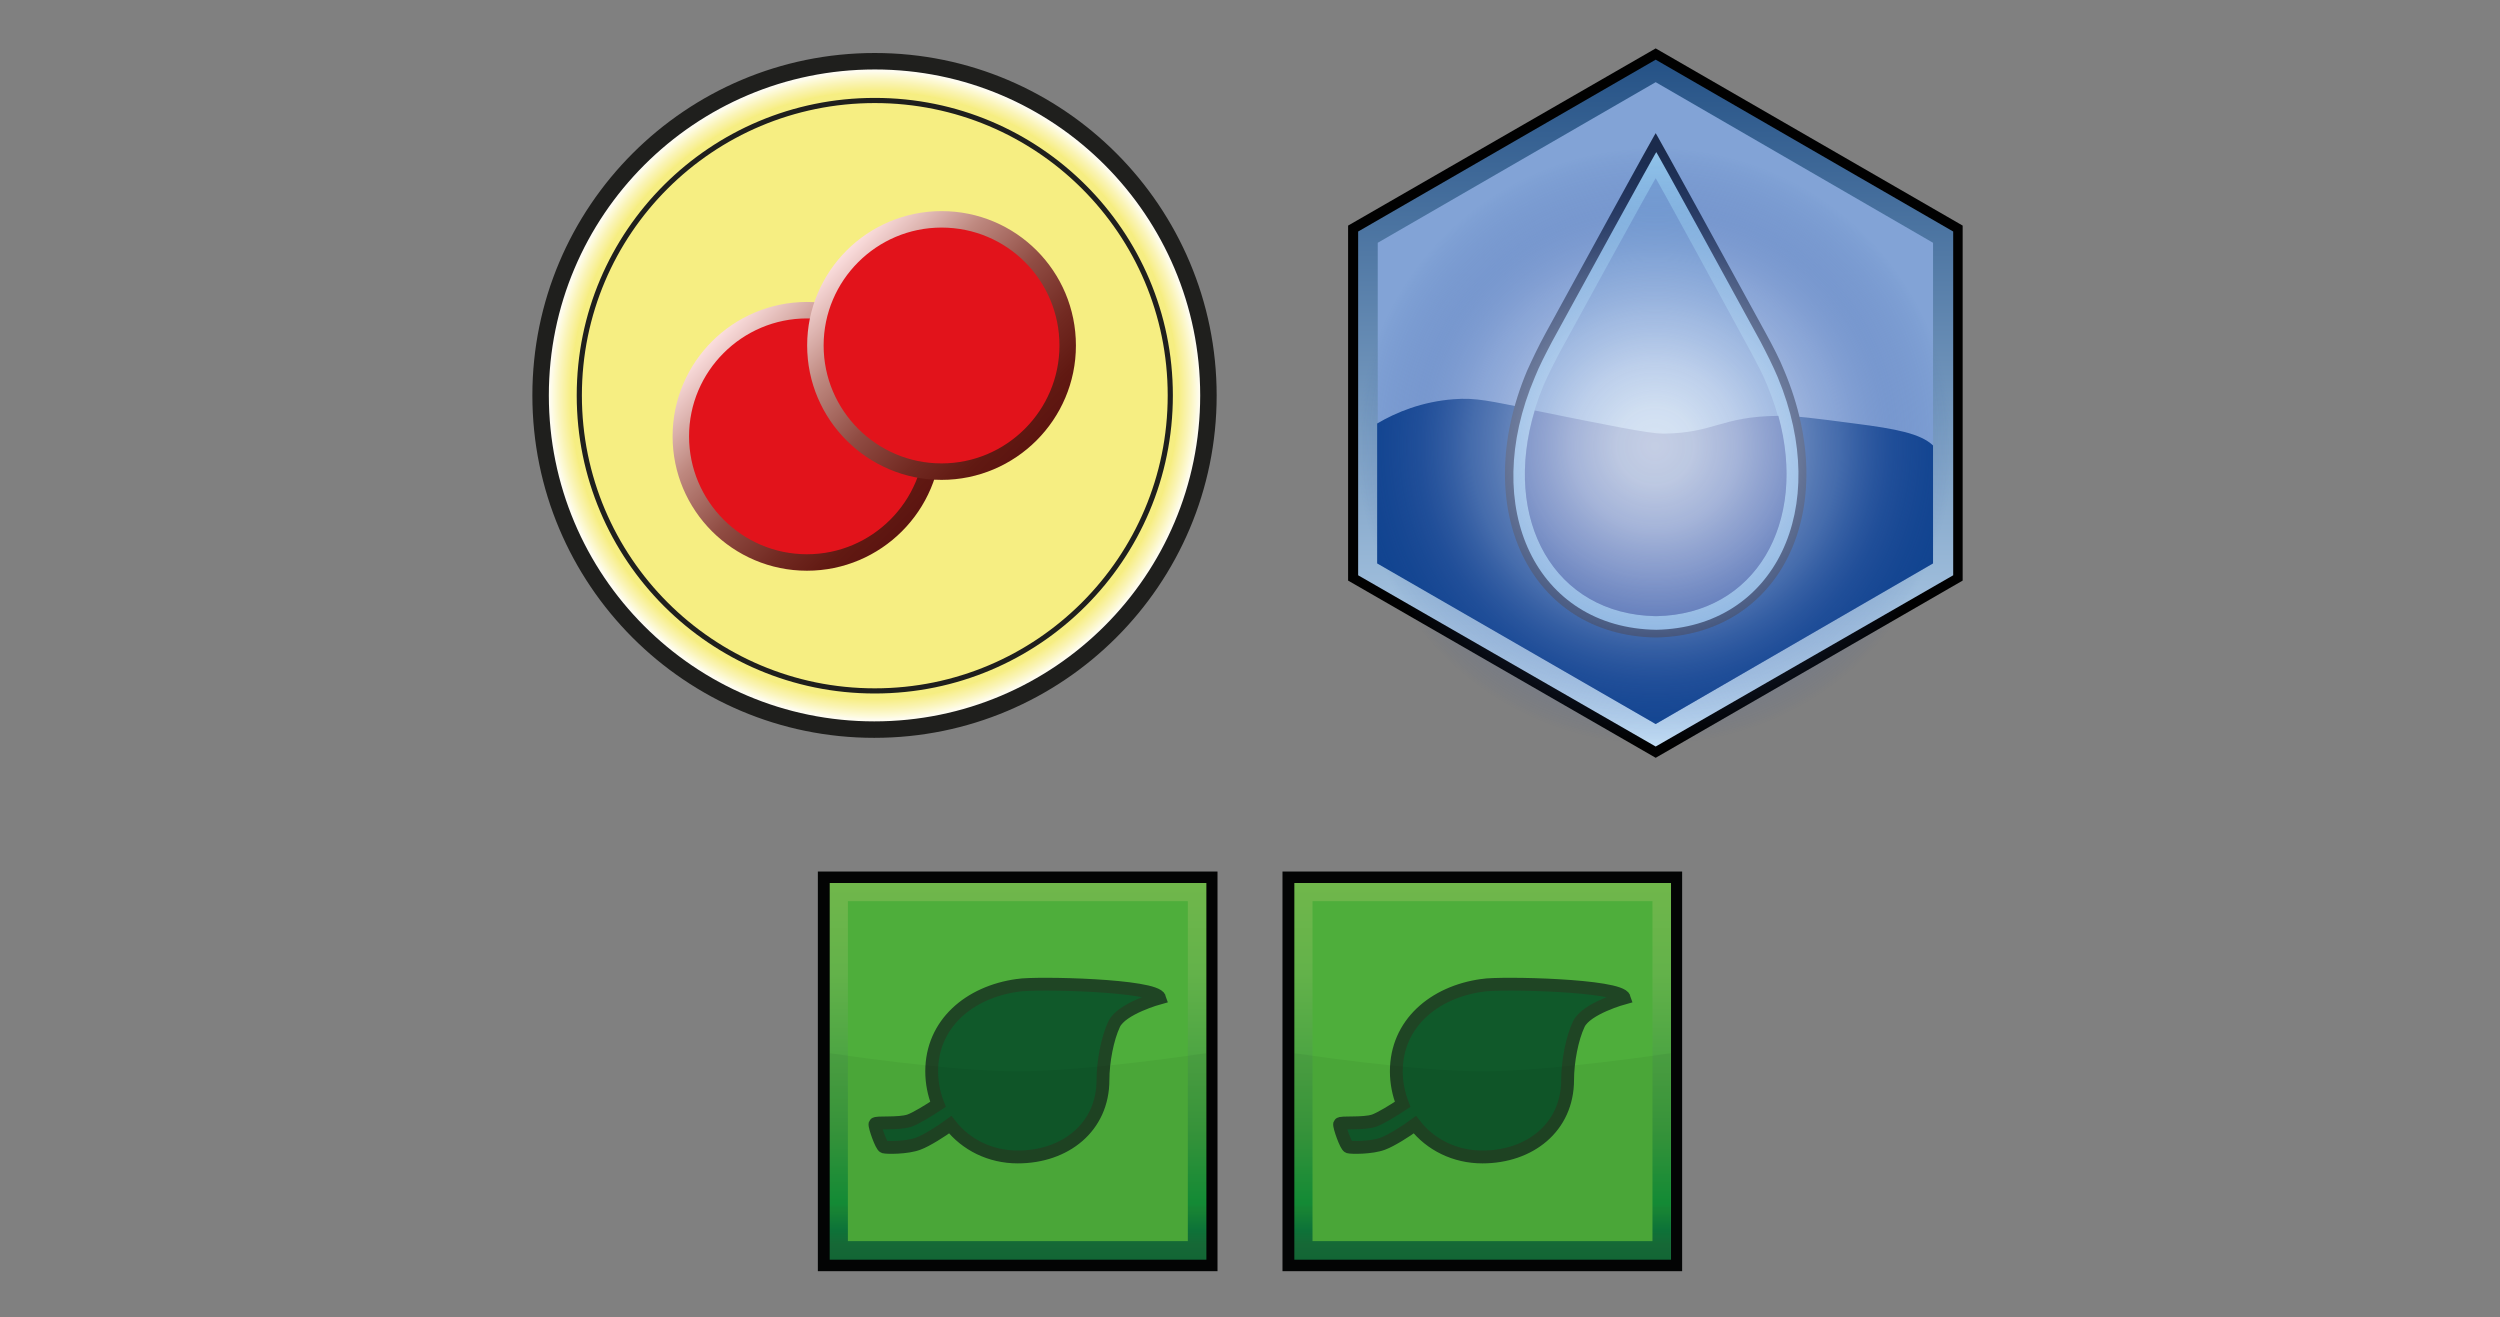 <?xml version="1.0" encoding="UTF-8"?><svg id="Layer" xmlns="http://www.w3.org/2000/svg" xmlns:xlink="http://www.w3.org/1999/xlink" viewBox="0 0 721 379.91"><rect x="0" y="0" width="721" height="379.91" fill="#808080" stroke="none"/><defs><style>.cls-1{fill:url(#linear-gradient-2);}.cls-2,.cls-3{fill:#030404;}.cls-4{stroke-width:1.49px;}.cls-4,.cls-5{fill:none;stroke:#1f1f1d;}.cls-4,.cls-5,.cls-6,.cls-7,.cls-8,.cls-9{stroke-miterlimit:10;}.cls-5,.cls-8,.cls-9{stroke-width:4.75px;}.cls-3{isolation:isolate;opacity:.05;}.cls-10{fill:#114490;}.cls-11{fill:#1b2b4c;}.cls-6{fill:#fff;opacity:0;stroke:#1d1d1b;}.cls-12{fill:url(#radial-gradient);}.cls-13{fill:#3d5da7;}.cls-14{fill:#82a3d6;}.cls-15{fill:#4eae3b;}.cls-16{fill:url(#linear-gradient-5);}.cls-17{fill:url(#radial-gradient-2);}.cls-18{fill:#7ca5d8;}.cls-19{fill:#93c6ec;}.cls-7{fill:#10592a;stroke:#1f4524;stroke-width:3.7px;}.cls-20{fill:url(#linear-gradient);}.cls-8{stroke:url(#linear-gradient-3);}.cls-8,.cls-9{fill:#e2131b;}.cls-9{stroke:url(#linear-gradient-4);}.cls-21{fill:#010101;}</style><linearGradient id="linear-gradient" x1="-796.03" y1="1628.57" x2="-719.21" y2="1551.76" gradientTransform="translate(-295.09 -1351.15) rotate(-45)" gradientUnits="userSpaceOnUse"><stop offset="0" stop-color="#136b38"/><stop offset=".04" stop-color="#176d39"/><stop offset=".08" stop-color="#0e793b"/><stop offset=".13" stop-color="#188937"/><stop offset=".15" stop-color="#149138"/><stop offset=".35" stop-color="#3a9a3d"/><stop offset=".76" stop-color="#63b24a"/><stop offset="1" stop-color="#70b74b"/></linearGradient><linearGradient id="linear-gradient-2" x1="-701.28" y1="1723.33" x2="-624.45" y2="1646.52" xlink:href="#linear-gradient"/><radialGradient id="radial-gradient" cx="252.29" cy="367.21" fx="252.29" fy="367.21" r="96.38" gradientTransform="translate(0 -253.17)" gradientUnits="userSpaceOnUse"><stop offset="0" stop-color="#f6ee82"/><stop offset=".78" stop-color="#f6ee82"/><stop offset=".91" stop-color="#f6ee82"/><stop offset=".91" stop-color="#f7ee85"/><stop offset=".94" stop-color="#faf4b6"/><stop offset=".96" stop-color="#fdfada"/><stop offset=".97" stop-color="#fefcef"/><stop offset=".99" stop-color="#fffffd"/><stop offset="1" stop-color="#fff"/></radialGradient><linearGradient id="linear-gradient-3" x1="260.13" y1="406.39" x2="205.35" y2="351.61" gradientTransform="translate(0 -253.17)" gradientUnits="userSpaceOnUse"><stop offset="0" stop-color="#5c1410"/><stop offset=".1" stop-color="#611912"/><stop offset=".26" stop-color="#722a22"/><stop offset=".48" stop-color="#904c43"/><stop offset=".73" stop-color="#be887f"/><stop offset="1" stop-color="#fbdede"/></linearGradient><linearGradient id="linear-gradient-4" x1="298.94" y1="380.2" x2="244.16" y2="325.41" xlink:href="#linear-gradient-3"/><linearGradient id="linear-gradient-5" x1="477.5" y1="143.78" x2="477.5" y2="341.88" gradientTransform="translate(0 359.09) scale(1 -1)" gradientUnits="userSpaceOnUse"><stop offset="0" stop-color="#c1dcf4"/><stop offset="1" stop-color="#255286"/></linearGradient><radialGradient id="radial-gradient-2" cx="477.32" cy="230.44" fx="477.32" fy="230.44" r="85.9" gradientTransform="translate(0 359.09) scale(1 -1)" gradientUnits="userSpaceOnUse"><stop offset="0" stop-color="#fff" stop-opacity=".7"/><stop offset=".13" stop-color="#f8fafd" stop-opacity=".68"/><stop offset=".28" stop-color="#e4e9f7" stop-opacity=".62"/><stop offset=".44" stop-color="#c2cdea" stop-opacity=".53"/><stop offset=".62" stop-color="#93a7d6" stop-opacity=".4"/><stop offset=".79" stop-color="#5673b7" stop-opacity=".23"/><stop offset=".98" stop-color="#2c4f9e" stop-opacity=".03"/><stop offset="1" stop-color="#2b4b9b" stop-opacity="0"/></radialGradient></defs><rect class="cls-6" x=".5" y=".5" width="720" height="378.91"/><g id="plant"><rect class="cls-2" x="235.87" y="251.35" width="115.26" height="115.26"/><rect class="cls-20" x="239.29" y="254.66" width="108.63" height="108.63"/><rect class="cls-15" x="244.53" y="259.9" width="98.04" height="98.04"/><path id="leaf" class="cls-7" d="M293.5,284.17c-14.01,1.92-24.8,11.12-24.8,24.8,0,3.31,.64,6.52,1.82,9.52-2.57,1.71-6.41,4.06-8.23,4.7-3.21,1.07-9.73,.32-9.94,.96s1.82,6.41,2.57,6.63,6.63,.32,9.94-.96c2.35-.86,6.74-3.64,9.19-5.45,4.49,5.77,11.55,9.3,19.46,9.3,13.69,0,24.59-8.55,24.59-22.24,0-5.24,1.28-11.97,3.21-16.04,2.14-4.6,13.15-7.59,13.15-7.59-1.18-3.74-35.5-4.49-40.95-3.64h0Z"/><path id="darker-3" class="cls-3" d="M347.71,363.18h-108.41v-59.45s34.21,5.24,54.21,5.24,54.31-5.24,54.31-5.24l-.11,59.45h0Z"/></g><g id="plant-2"><rect class="cls-2" x="369.87" y="251.35" width="115.26" height="115.26"/><rect class="cls-1" x="373.29" y="254.66" width="108.63" height="108.63"/><rect class="cls-15" x="378.53" y="259.9" width="98.04" height="98.04"/><path id="leaf-2" class="cls-7" d="M427.5,284.17c-14.01,1.92-24.8,11.12-24.8,24.8,0,3.31,.64,6.52,1.82,9.52-2.57,1.71-6.41,4.06-8.23,4.7-3.21,1.07-9.73,.32-9.94,.96s1.82,6.41,2.57,6.63,6.63,.32,9.94-.96c2.35-.86,6.74-3.64,9.19-5.45,4.49,5.77,11.55,9.3,19.46,9.3,13.69,0,24.59-8.55,24.59-22.24,0-5.24,1.28-11.97,3.21-16.04,2.14-4.6,13.15-7.59,13.15-7.59-1.18-3.74-35.5-4.49-40.95-3.64h0Z"/><path id="darker-3-2" class="cls-3" d="M481.71,363.18h-108.41v-59.45s34.21,5.24,54.21,5.24,54.31-5.24,54.31-5.24l-.11,59.45h0Z"/></g><g id="oxIcon"><path class="cls-12" d="M348.67,114.04c0,53.2-43.18,96.38-96.38,96.38s-96.38-43.18-96.38-96.38S199.09,17.66,252.29,17.66c53.2,.16,96.38,43.18,96.38,96.38Z"/><path class="cls-5" d="M348.51,114.04c0,53.2-43.18,96.38-96.38,96.38s-96.22-43.18-96.22-96.38S199.09,17.66,252.29,17.66s96.22,43.34,96.22,96.38Z"/><path class="cls-4" d="M337.51,114.04c0,47.06-38.16,85.22-85.22,85.22s-85.22-38.16-85.22-85.22S205.24,28.98,252.29,28.98s85.22,38,85.22,85.06Z"/><path class="cls-8" d="M269.11,125.84c0,20.05-16.33,36.38-36.38,36.38s-36.38-16.33-36.38-36.38,16.33-36.38,36.38-36.38c20.21,0,36.38,16.33,36.38,36.38Z"/><path class="cls-9" d="M307.92,99.64c0,20.05-16.33,36.38-36.38,36.38s-36.38-16.33-36.38-36.38,16.33-36.38,36.38-36.38c20.21,0,36.38,16.33,36.38,36.38Z"/></g><g id="ocean"><polygon class="cls-21" points="566.03 167.44 566.03 65.06 477.5 13.96 388.79 65.06 388.79 167.44 477.5 218.55 566.03 167.44"/><polygon class="cls-16" points="563.3 165.91 563.3 66.77 477.5 17.21 391.69 66.77 391.69 165.91 477.5 215.3 563.3 165.91"/><polygon class="cls-14" points="557.49 162.49 557.49 70.02 477.5 23.7 397.34 70.02 397.34 162.49 477.5 208.81 557.49 162.49"/><path class="cls-10" d="M557.49,128.47c-3.59-3.42-10.6-4.79-22.56-6.32-11.62-1.54-17.43-2.22-20.34-2.22-18.46-.17-19.66,4.96-34.87,5.13-4.1,0-15.04-2.22-37.26-6.84-12.82-2.56-16.75-3.59-23.24-3.08-9.06,.68-16.58,3.76-22.05,7.01v40.34l80.33,46.32,79.99-46.32v-34.01h0Z"/><path class="cls-11" d="M477.67,183.85h0c36.06-.68,53.67-37.09,36.92-76.91-1.37-3.42-3.25-7.01-5.3-10.77-31.79-58.11-31.79-57.77-31.79-57.77,0,0,0-.34-31.79,57.77-2.05,3.76-3.76,7.35-5.3,10.77-16.75,39.82,.85,76.23,36.92,76.91h0"/><path class="cls-19" d="M477.67,181.63h0c34.18-.68,50.76-35.04,35.04-72.81-1.37-3.25-3.08-6.67-4.96-10.26-30.08-55.04-30.08-54.69-30.08-54.69,0,0,0-.34-30.08,54.69-1.88,3.59-3.59,6.84-4.96,10.26-16.07,37.77,.51,72.3,35.04,72.81h0"/><path class="cls-18" d="M477.5,177.7h0c31.45-.51,46.66-32.13,32.13-66.66-1.2-3.08-2.91-6.15-4.61-9.4-27.52-50.59-27.52-50.25-27.52-50.25,0,0,0-.34-27.69,50.25-1.71,3.25-3.25,6.32-4.61,9.4-14.36,34.53,.85,65.97,32.3,66.66h0"/><path class="cls-13" d="M512.88,119.93c-16.75,.17-18.29,4.96-33.16,5.13-4.1,0-15.04-2.22-37.09-6.67-9.57,31.62,5.64,58.8,34.87,59.31h.17c28.54-.51,43.76-26.83,35.21-57.77h0Z"/><circle class="cls-17" cx="477.32" cy="128.65" r="85.8"/></g></svg>